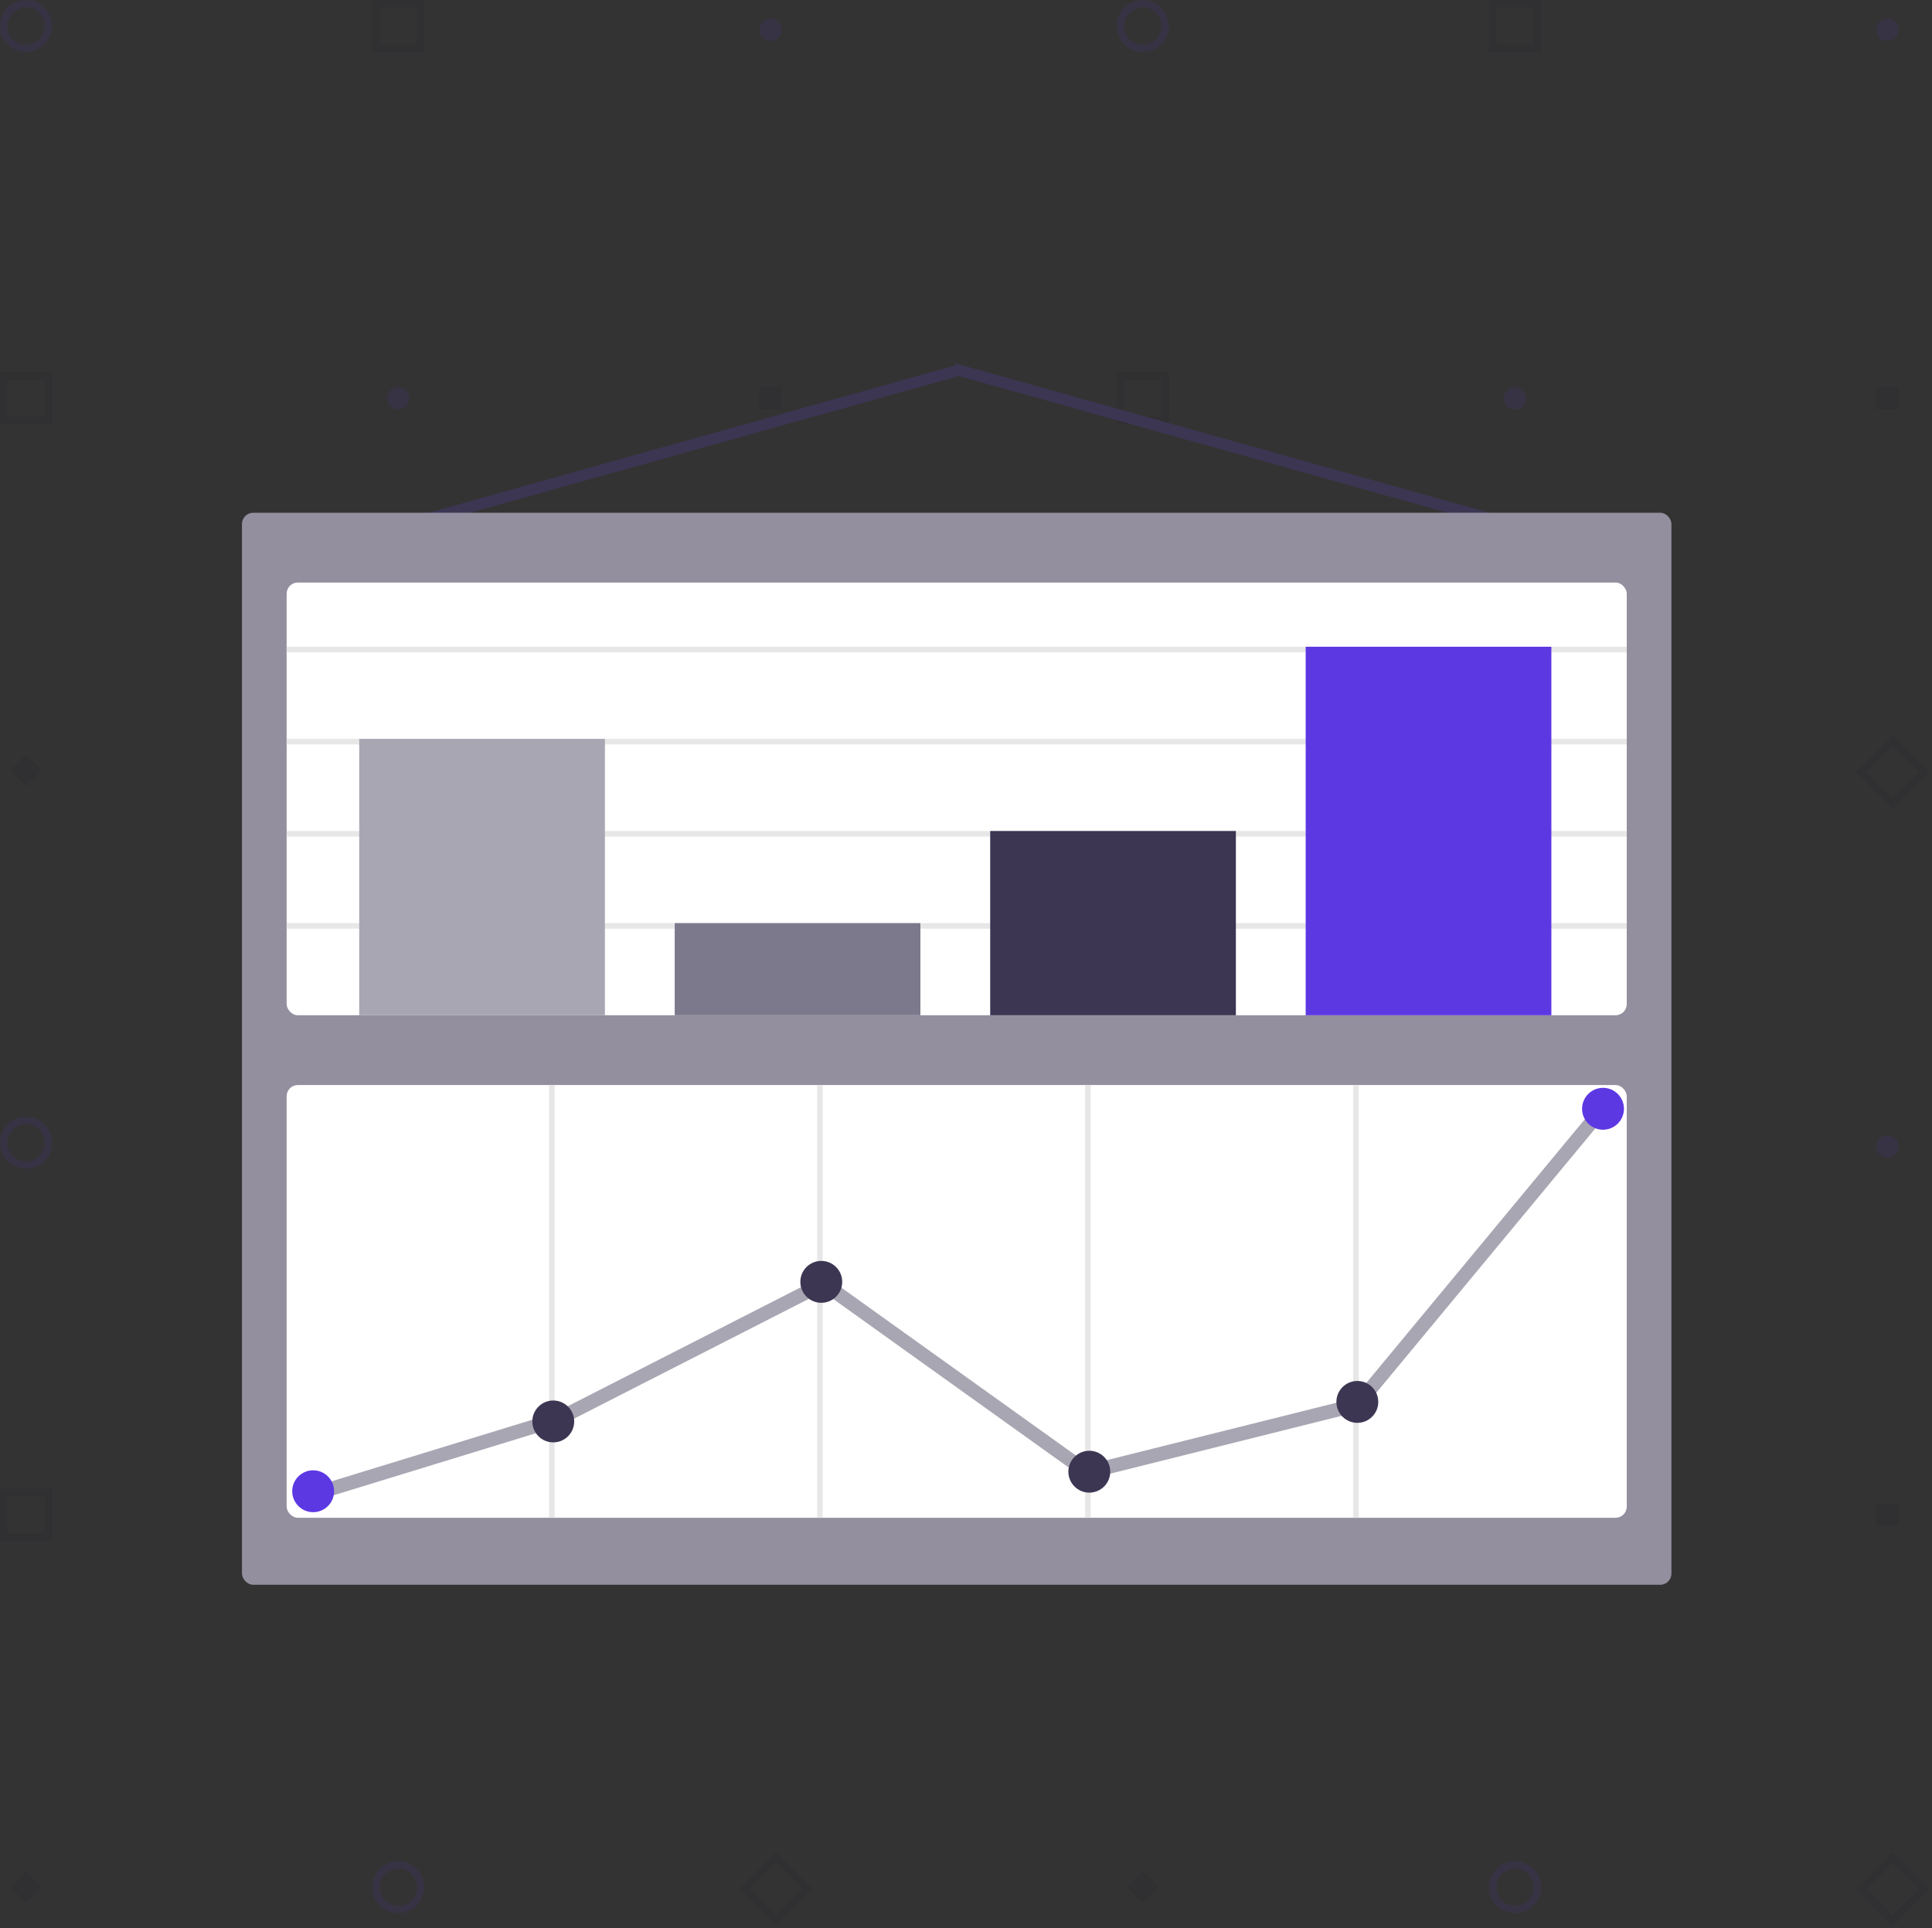 <?xml version="1.0" encoding="UTF-8" standalone="no"?>
<svg width="519px" height="518px" viewBox="0 0 519 518" version="1.1" xmlns="http://www.w3.org/2000/svg" xmlns:xlink="http://www.w3.org/1999/xlink">
    <rect x="0" y="0" width="519" height="518" fill="#333333" stroke="none"/>
    <!-- Generator: Sketch 41.1 (35376) - http://www.bohemiancoding.com/sketch -->
    <title>process-illustration-4</title>
    <desc>Created with Sketch.</desc>
    <defs>
        <circle id="path-1" cx="156.75" cy="11.25" r="11.25"></circle>
        <mask id="mask-2" maskContentUnits="userSpaceOnUse" maskUnits="objectBoundingBox" x="0" y="0" width="22.5" height="22.5" fill="white">
            <use xlink:href="#path-1"></use>
        </mask>
    </defs>
    <g id="Website-2.0" stroke="none" stroke-width="1" fill="none" fill-rule="evenodd">
        <g id="Process-Copy" transform="translate(-163, -2396)">
            <g id="process-illustration-4" transform="translate(120, 2353)">
                <g id="background">
                    <g>
                        <rect id="Rectangle-10" x="0" y="0" width="300" height="300"></rect>
                        <g id="Group" transform="translate(44, 44)">
                            <circle id="Oval" stroke="#5C38E3" stroke-width="2" opacity="0.1" cx="6" cy="6" r="6"></circle>
                            <circle id="Oval-Copy" stroke="#5C38E3" stroke-width="2" opacity="0.1" cx="106" cy="206" r="6"></circle>
                            <circle id="Oval-2" fill-opacity="0.1" fill="#5C38E3" cx="106" cy="106" r="3"></circle>
                            <circle id="Oval-2-Copy" fill-opacity="0.1" fill="#5C38E3" cx="206" cy="7" r="3"></circle>
                            <rect id="Rectangle-5" stroke="#1A1529" stroke-width="2" opacity="0.1" x="0" y="100" width="12" height="12"></rect>
                            <rect id="Rectangle-5-Copy-3" stroke="#1A1529" stroke-width="2" opacity="0.1" x="100" y="0" width="12" height="12"></rect>
                            <rect id="Rectangle-5-Copy" stroke="#1A1529" stroke-width="2" opacity="0.1" transform="translate(207.485, 206.485) rotate(45) translate(-207.485, -206.485) " x="201.485" y="200.485" width="12" height="12"></rect>
                            <rect id="Rectangle-6" fill="#1A1529" opacity="0.1" x="203" y="103" width="6" height="6"></rect>
                            <rect id="Rectangle-6-Copy" fill="#1A1529" opacity="0.1" transform="translate(6, 206) rotate(45) translate(-6, -206) " x="3" y="203" width="6" height="6"></rect>
                        </g>
                    </g>
                    <g id="background-copy-3" transform="translate(300, 0)">
                        <rect id="Rectangle-10" x="0" y="0" width="300" height="300"></rect>
                        <g id="Group" transform="translate(44, 44)">
                            <circle id="Oval" stroke="#5C38E3" stroke-width="2" opacity="0.1" cx="6" cy="6" r="6"></circle>
                            <circle id="Oval-Copy" stroke="#5C38E3" stroke-width="2" opacity="0.1" cx="106" cy="206" r="6"></circle>
                            <circle id="Oval-2" fill-opacity="0.1" fill="#5C38E3" cx="106" cy="106" r="3"></circle>
                            <circle id="Oval-2-Copy" fill-opacity="0.1" fill="#5C38E3" cx="206" cy="7" r="3"></circle>
                            <rect id="Rectangle-5" stroke="#1A1529" stroke-width="2" opacity="0.1" x="0" y="100" width="12" height="12"></rect>
                            <rect id="Rectangle-5-Copy-3" stroke="#1A1529" stroke-width="2" opacity="0.1" x="100" y="0" width="12" height="12"></rect>
                            <rect id="Rectangle-5-Copy" stroke="#1A1529" stroke-width="2" opacity="0.1" transform="translate(207.485, 206.485) rotate(45) translate(-207.485, -206.485) " x="201.485" y="200.485" width="12" height="12"></rect>
                            <rect id="Rectangle-6" fill="#1A1529" opacity="0.1" x="203" y="103" width="6" height="6"></rect>
                            <rect id="Rectangle-6-Copy" fill="#1A1529" opacity="0.1" transform="translate(6, 206) rotate(45) translate(-6, -206) " x="3" y="203" width="6" height="6"></rect>
                        </g>
                    </g>
                    <g id="background-copy" transform="translate(0, 300)">
                        <rect id="Rectangle-10" x="0" y="0" width="300" height="300"></rect>
                        <g id="Group" transform="translate(44, 44)">
                            <circle id="Oval" stroke="#5C38E3" stroke-width="2" opacity="0.1" cx="6" cy="6" r="6"></circle>
                            <circle id="Oval-Copy" stroke="#5C38E3" stroke-width="2" opacity="0.1" cx="106" cy="206" r="6"></circle>
                            <circle id="Oval-2" fill-opacity="0.1" fill="#5C38E3" cx="106" cy="106" r="3"></circle>
                            <circle id="Oval-2-Copy" fill-opacity="0.1" fill="#5C38E3" cx="206" cy="7" r="3"></circle>
                            <rect id="Rectangle-5" stroke="#1A1529" stroke-width="2" opacity="0.1" x="0" y="100" width="12" height="12"></rect>
                            <rect id="Rectangle-5-Copy-3" stroke="#1A1529" stroke-width="2" opacity="0.1" x="100" y="0" width="12" height="12"></rect>
                            <rect id="Rectangle-5-Copy" stroke="#1A1529" stroke-width="2" opacity="0.1" transform="translate(207.485, 206.485) rotate(45) translate(-207.485, -206.485) " x="201.485" y="200.485" width="12" height="12"></rect>
                            <rect id="Rectangle-6" fill="#1A1529" opacity="0.1" x="203" y="103" width="6" height="6"></rect>
                            <rect id="Rectangle-6-Copy" fill="#1A1529" opacity="0.1" transform="translate(6, 206) rotate(45) translate(-6, -206) " x="3" y="203" width="6" height="6"></rect>
                        </g>
                    </g>
                    <g id="background-copy-2" transform="translate(300, 300)">
                        <rect id="Rectangle-10" x="0" y="0" width="300" height="300"></rect>
                        <g id="Group" transform="translate(44, 44)">
                            <circle id="Oval" stroke="#5C38E3" stroke-width="2" opacity="0.1" cx="6" cy="6" r="6"></circle>
                            <circle id="Oval-Copy" stroke="#5C38E3" stroke-width="2" opacity="0.1" cx="106" cy="206" r="6"></circle>
                            <circle id="Oval-2" fill-opacity="0.1" fill="#5C38E3" cx="106" cy="106" r="3"></circle>
                            <circle id="Oval-2-Copy" fill-opacity="0.1" fill="#5C38E3" cx="206" cy="7" r="3"></circle>
                            <rect id="Rectangle-5" stroke="#1A1529" stroke-width="2" opacity="0.1" x="0" y="100" width="12" height="12"></rect>
                            <rect id="Rectangle-5-Copy-3" stroke="#1A1529" stroke-width="2" opacity="0.1" x="100" y="0" width="12" height="12"></rect>
                            <rect id="Rectangle-5-Copy" stroke="#1A1529" stroke-width="2" opacity="0.1" transform="translate(207.485, 206.485) rotate(45) translate(-207.485, -206.485) " x="201.485" y="200.485" width="12" height="12"></rect>
                            <rect id="Rectangle-6" fill="#1A1529" opacity="0.1" x="203" y="103" width="6" height="6"></rect>
                            <rect id="Rectangle-6-Copy" fill="#1A1529" opacity="0.1" transform="translate(6, 206) rotate(45) translate(-6, -206) " x="3" y="203" width="6" height="6"></rect>
                        </g>
                    </g>
                </g>
                <g id="illustration-growth" transform="translate(108, 108)">
                    <rect id="Rectangle-26" x="0" y="0" width="384" height="384"></rect>
                    <g id="Group" transform="translate(0, 23.25)">
                        <g id="hanger" transform="translate(35.25, 0)">
                            <path d="M0.375,55.125 L155.661,11.675" id="Line" stroke="#3C3653" stroke-width="3" stroke-linecap="square"></path>
                            <path d="M157.5,54.7 L312.786,11.25" id="Line-Copy" stroke="#3C3653" stroke-width="3" stroke-linecap="square" transform="translate(235.143, 32.975) scale(-1, 1) translate(-235.143, -32.975) "></path>
                            <use id="Oval-8" stroke="#938F9F" mask="url(#mask-2)" stroke-width="9" fill="#F0EFF1" xlink:href="#path-1"></use>
                        </g>
                        <rect id="Rectangle-23" fill="#938F9F" x="0" y="49.5" width="384" height="288" rx="3"></rect>
                        <g id="bar-graph" transform="translate(12, 68.25)">
                            <rect id="Rectangle-24" fill="#FFFFFF" x="0" y="0" width="360" height="116.25" rx="3"></rect>
                            <rect id="Rectangle-25" fill="#E7E7E8" x="0" y="91.5" width="360" height="1.5"></rect>
                            <rect id="Rectangle-25-Copy" fill="#E7E7E8" x="0" y="66.75" width="360" height="1.5"></rect>
                            <rect id="Rectangle-25-Copy-2" fill="#E7E7E8" x="0" y="42" width="360" height="1.5"></rect>
                            <rect id="Rectangle-25-Copy-3" fill="#E7E7E8" x="0" y="17.25" width="360" height="1.5"></rect>
                            <rect id="Rectangle" fill="#A9A6B3" x="19.5" y="42" width="66" height="74.25"></rect>
                            <rect id="Rectangle-Copy" fill="#7D798C" x="104.25" y="91.5" width="66" height="24.75"></rect>
                            <rect id="Rectangle-Copy-2" fill="#3C3653" x="189" y="66.75" width="66" height="49.5"></rect>
                            <rect id="Rectangle-Copy-3" fill="#5C38E3" x="273.75" y="17.25" width="66" height="99"></rect>
                        </g>
                        <g id="line-graph" transform="translate(12, 203.25)">
                            <rect id="Rectangle-24-Copy" fill="#FFFFFF" x="0" y="0" width="360" height="116.25" rx="3"></rect>
                            <path d="M287.625,85.875 L352.875,7.125" id="Line" stroke="#A9A6B3" stroke-width="3.75" stroke-linecap="square"></path>
                            <path d="M215.625,103.875 L287.625,85.875" id="Line" stroke="#A9A6B3" stroke-width="3.75" stroke-linecap="square"></path>
                            <path d="M143.625,52.875 L214.875,103.875" id="Line" stroke="#A9A6B3" stroke-width="3.75" stroke-linecap="square"></path>
                            <rect id="Rectangle-2" fill="#E7E7E8" x="70.5" y="0" width="1.5" height="116.25"></rect>
                            <rect id="Rectangle-2-Copy" fill="#E7E7E8" x="142.5" y="0" width="1.5" height="116.25"></rect>
                            <rect id="Rectangle-2-Copy-2" fill="#E7E7E8" x="214.5" y="0" width="1.5" height="116.25"></rect>
                            <rect id="Rectangle-2-Copy-3" fill="#E7E7E8" x="286.5" y="0" width="1.5" height="116.25"></rect>
                            <path d="M4.875,110.625 L70.875,90.375" id="Line" stroke="#A9A6B3" stroke-width="3.75" stroke-linecap="square"></path>
                            <path d="M71.625,90.375 L143.625,53.625" id="Line" stroke="#A9A6B3" stroke-width="3.75" stroke-linecap="square"></path>
                            <circle id="Oval-7" fill="#3C3653" cx="287.625" cy="85.125" r="5.625"></circle>
                            <circle id="Oval-7" fill="#5C38E3" cx="7.125" cy="109.125" r="5.625"></circle>
                            <circle id="Oval-7" fill="#3C3653" cx="71.625" cy="90.375" r="5.625"></circle>
                            <circle id="Oval-7" fill="#3C3653" cx="143.625" cy="52.875" r="5.625"></circle>
                            <circle id="Oval-7" fill="#3C3653" cx="215.625" cy="103.875" r="5.625"></circle>
                            <circle id="Oval-7" fill="#5C38E3" cx="353.625" cy="6.375" r="5.625"></circle>
                        </g>
                    </g>
                </g>
            </g>
        </g>
    </g>
</svg>